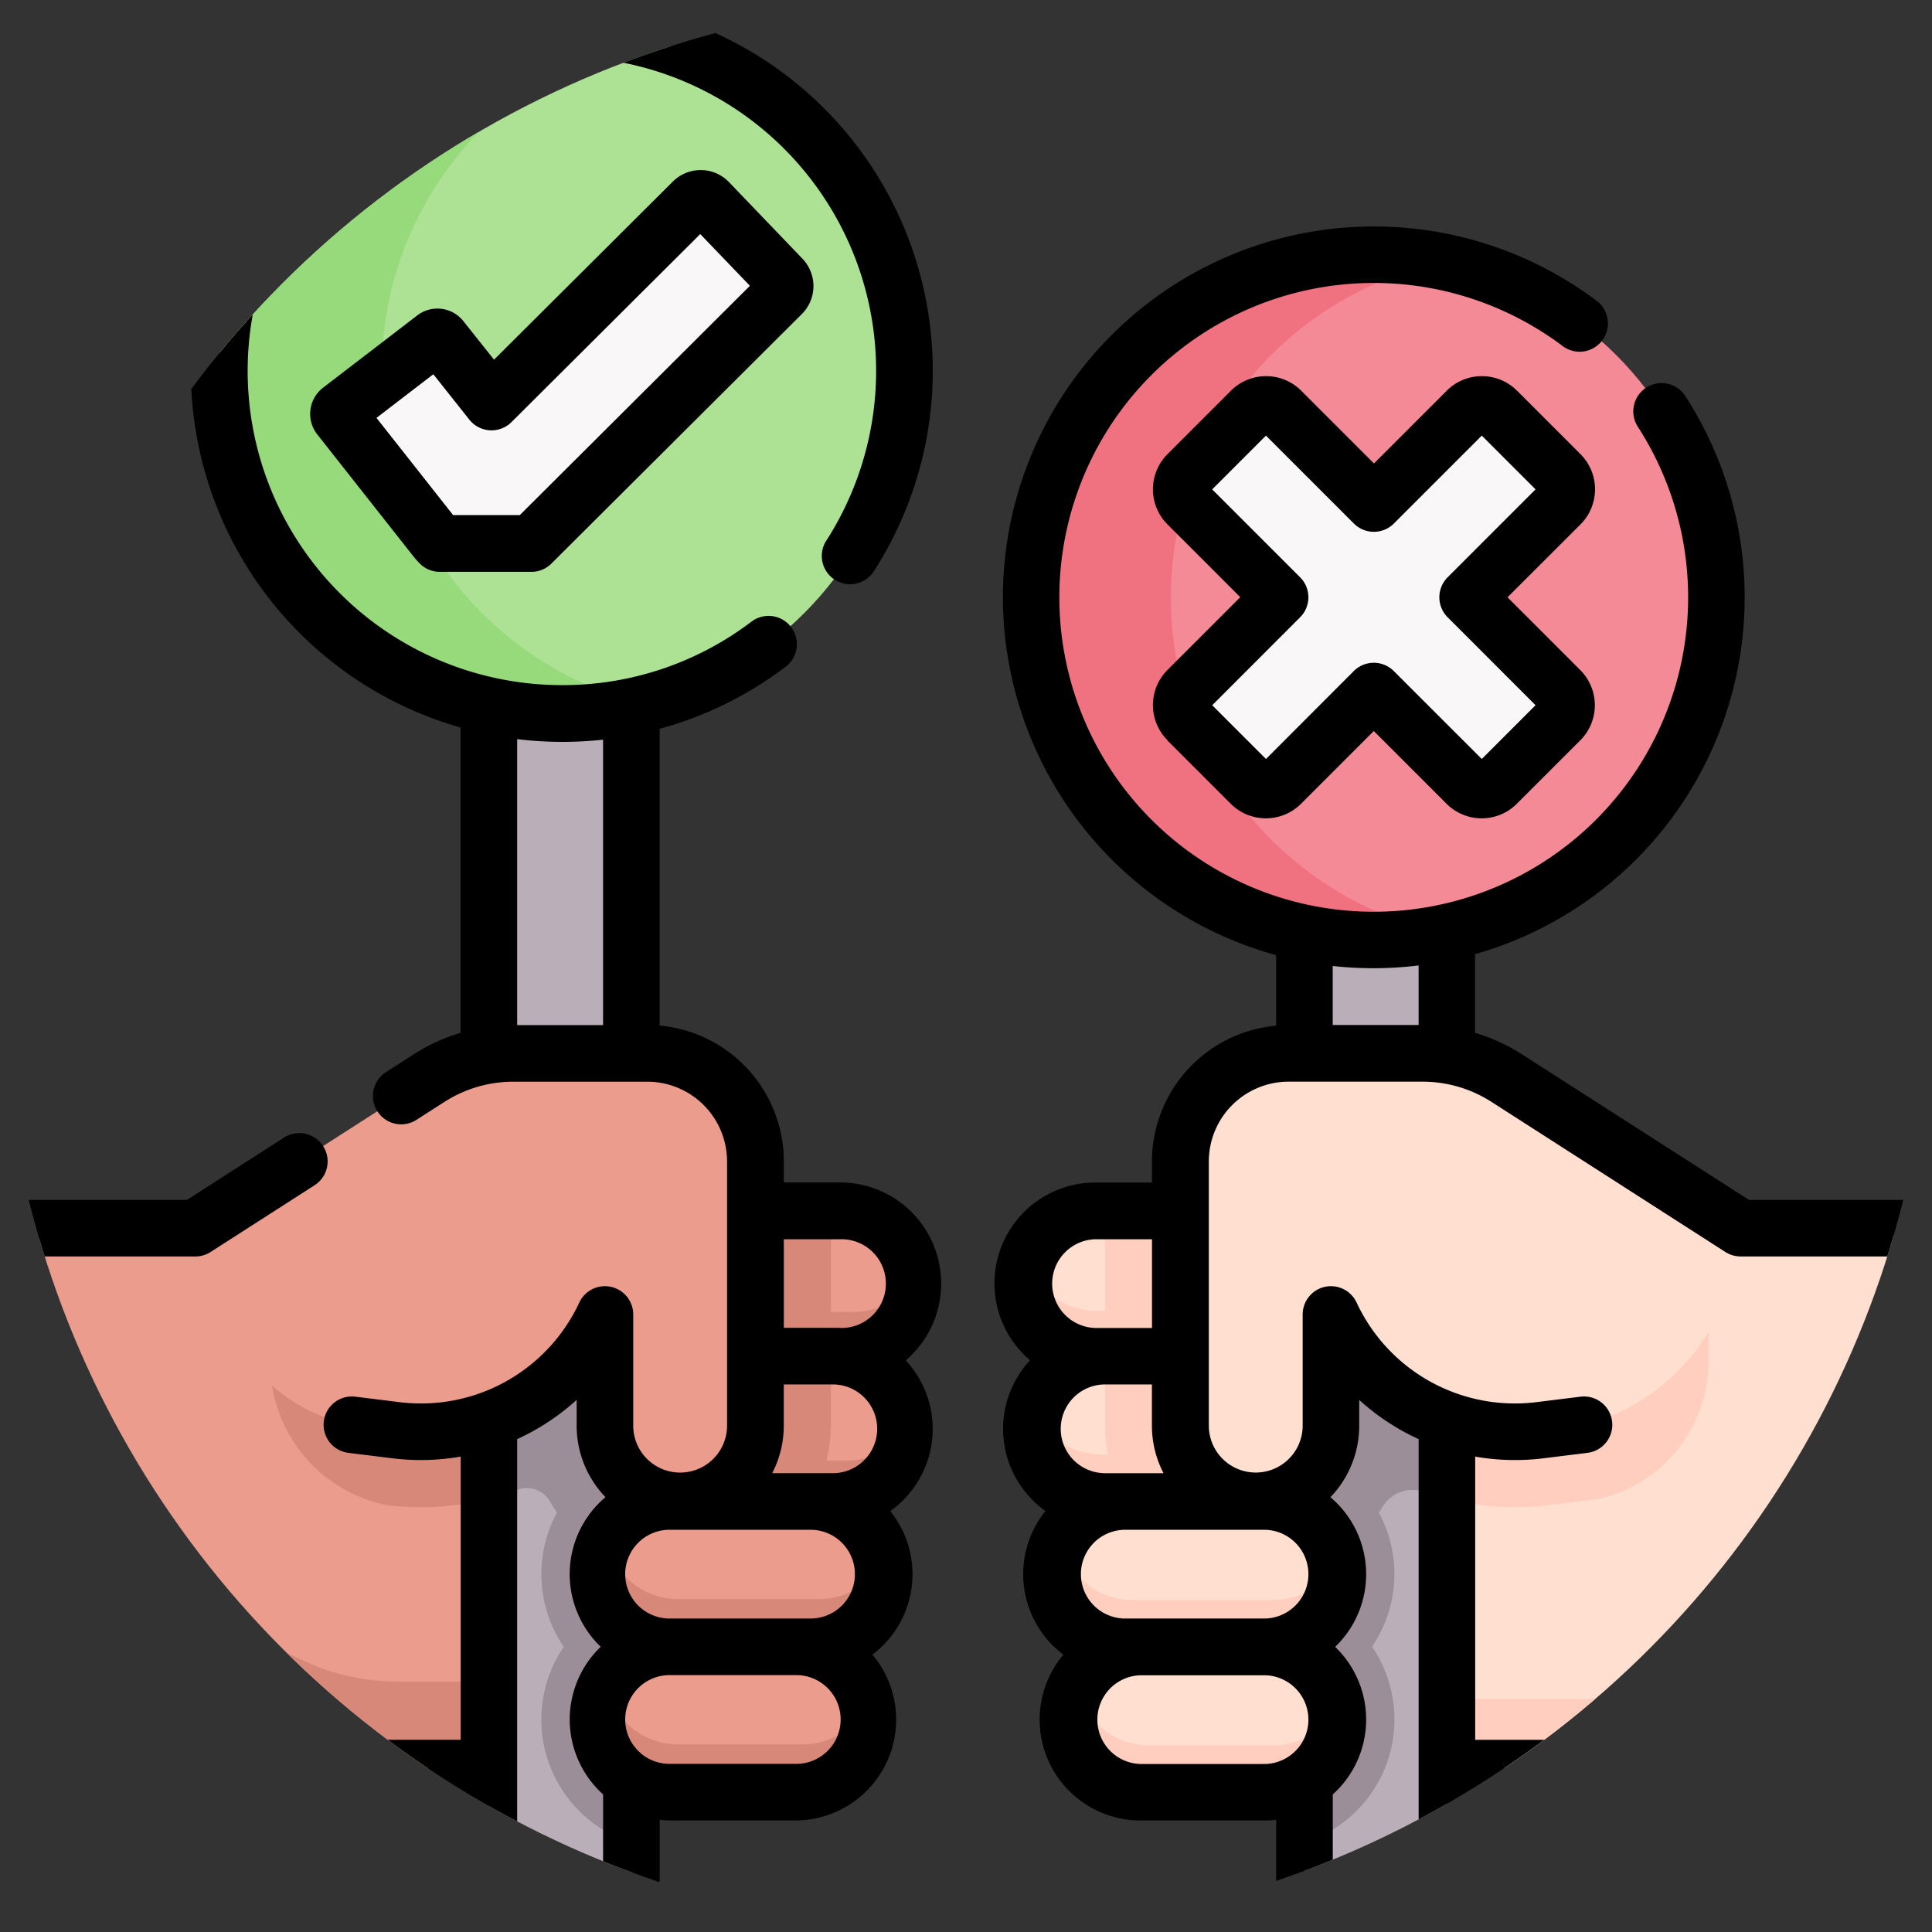 <svg xmlns="http://www.w3.org/2000/svg" xmlns:xlink="http://www.w3.org/1999/xlink" width="70" height="70" viewBox="0 0 70 70">
  <rect x="0" y="0" width="70" height="70" fill="#333333" stroke="none"/>
  <defs>
    <clipPath id="clip-path">
      <circle id="Ellipse_22" data-name="Ellipse 22" cx="35" cy="35" r="35" transform="translate(57 428)" fill="#fff" stroke="#707070" stroke-width="1"/>
    </clipPath>
  </defs>
  <g id="Mask_Group_4" data-name="Mask Group 4" transform="translate(-57 -428)" clip-path="url(#clip-path)">
    <g id="vote" transform="translate(57 428)">
      <g id="Group_85" data-name="Group 85">
        <path id="Path_3828" data-name="Path 3828" d="M46.778,49.856a2.7,2.7,0,0,1-1.912,4.616H39.621a2.7,2.7,0,0,1,0-5.408h5.245A2.7,2.7,0,0,1,46.778,49.856Z" fill="#ffdfcf"/>
        <path id="Path_3829" data-name="Path 3829" d="M45.163,52.7H39.918a2.7,2.7,0,0,1-2.663-2.247,2.7,2.7,0,0,0,2.366,4.015h5.245a2.69,2.69,0,0,0,2.662-3.163A2.7,2.7,0,0,1,45.163,52.7Z" fill="#ffcebf"/>
        <path id="Path_3830" data-name="Path 3830" d="M46.634,44.416a2.718,2.718,0,0,1-1.922,4.64H39.439a2.718,2.718,0,1,1,0-5.436h5.272A2.717,2.717,0,0,1,46.634,44.416Z" fill="#ffdfcf"/>
        <path id="Path_3831" data-name="Path 3831" d="M45.018,47.5H39.746a2.717,2.717,0,0,1-2.7-2.442,2.718,2.718,0,0,0,2.4,4h5.272a2.718,2.718,0,0,0,2.718-2.718,2.748,2.748,0,0,0-.014-.278A2.717,2.717,0,0,1,45.018,47.5Z" fill="#ffcebf"/>
        <path id="Path_3832" data-name="Path 3832" d="M57.7,64.062a5.98,5.98,0,0,0,2.877-.737l4.917-2.7h2.325a1.319,1.319,0,0,0,1.319-1.319V45.819A1.319,1.319,0,0,0,67.819,44.5H45.2V64.062Z" fill="#ffdfcf"/>
        <path id="Path_3833" data-name="Path 3833" d="M67.819,58.117H65.494l-4.917,2.7a5.98,5.98,0,0,1-2.877.737H45.2v2.512H57.7a5.98,5.98,0,0,0,2.877-.737l4.917-2.7h2.325a1.319,1.319,0,0,0,1.319-1.319V56.8A1.319,1.319,0,0,1,67.819,58.117Z" fill="#ffcebf"/>
        <path id="Path_3834" data-name="Path 3834" d="M30.656,43.688a2.815,2.815,0,1,1,0,5.631H25.2a2.815,2.815,0,1,1,0-5.631Z" fill="#eb9c8d"/>
        <path id="Path_3835" data-name="Path 3835" d="M32.877,46.715a2.811,2.811,0,0,1-1.991.824H25.425a2.816,2.816,0,0,1-2.761-2.264,2.81,2.81,0,0,0,2.53,4.043h5.461a2.818,2.818,0,0,0,2.762-3.364,2.805,2.805,0,0,1-.541.76Z" fill="#d78878"/>
        <path id="Path_3836" data-name="Path 3836" d="M2.508,60.63H5.273l5.766,2.7a7.991,7.991,0,0,0,3.374.737h11.06V44.5H2.508A1.411,1.411,0,0,0,1,45.786V59.343A1.411,1.411,0,0,0,2.508,60.63Z" fill="#eb9c8d"/>
        <path id="Path_3837" data-name="Path 3837" d="M14.412,60.926a7.991,7.991,0,0,1-3.374-.737l-5.766-2.7H2.508A1.411,1.411,0,0,1,1,56.207V45.786H1V59.343A1.411,1.411,0,0,0,2.508,60.63H5.273l5.766,2.7a7.991,7.991,0,0,0,3.374.737h11.06V60.926H14.412Z" fill="#d78878"/>
        <path id="Path_3838" data-name="Path 3838" d="M9.792,44.5v4.877a5.258,5.258,0,0,0,4.241,5.16h0a10.252,10.252,0,0,0,1.213.073,10.052,10.052,0,0,0,4.3-.971,5.471,5.471,0,0,0,5.091,3.477h.069a5.359,5.359,0,0,0,.759-.065V44.5H9.792Z" fill="#d78878"/>
        <path id="Path_3839" data-name="Path 3839" d="M22.129,68.975h-3.67a.746.746,0,0,1-.746-.746V20.473h5.162V68.229a.746.746,0,0,1-.746.746Z" fill="#baafb9"/>
        <path id="Path_3840" data-name="Path 3840" d="M22.875,52.572a4.681,4.681,0,0,0-2.449,7.093,4.684,4.684,0,0,0,2.449,7.1Z" fill="#9b8e99"/>
        <path id="Path_3841" data-name="Path 3841" d="M22.875,44.5H17.713v9.8a10.114,10.114,0,0,0,1.047-.327.964.964,0,0,1,1.165.431,5.5,5.5,0,0,0,.859,1.111,5.436,5.436,0,0,0,2.091,1.306V44.5Z" fill="#9b8e99"/>
        <g id="Group_84" data-name="Group 84">
          <g id="XMLID_385_">
            <g id="Group_78" data-name="Group 78">
              <g id="XMLID_389_">
                <g id="Group_76" data-name="Group 76">
                  <path id="Path_3842" data-name="Path 3842" d="M30.377,48.906a2.863,2.863,0,1,1,0,5.725h-4.9a2.863,2.863,0,1,1,0-5.725Z" fill="#eb9c8d"/>
                </g>
              </g>
              <path id="Path_3843" data-name="Path 3843" d="M32.668,52.082a2.861,2.861,0,0,1-2.026.838h-4.9A2.861,2.861,0,0,1,22.912,50.5a2.858,2.858,0,0,0,2.561,4.136h4.9a2.861,2.861,0,0,0,2.83-3.3A2.886,2.886,0,0,1,32.668,52.082Z" fill="#d78878"/>
              <path id="Path_3844" data-name="Path 3844" d="M25.473,48.906a2.863,2.863,0,1,0,0,5.725h3.722a5.537,5.537,0,0,0,.911-3.047V48.906H25.473Z" fill="#d78878"/>
              <path id="Path_3845" data-name="Path 3845" d="M29.405,54.4a2.633,2.633,0,1,1,0,5.265H24.3a2.633,2.633,0,1,1,0-5.265Z" fill="#eb9c8d"/>
              <path id="Path_3846" data-name="Path 3846" d="M28.809,59.667a2.633,2.633,0,1,1,0,5.265H24.3a2.633,2.633,0,1,1,0-5.265Z" fill="#eb9c8d"/>
              <g id="Group_77" data-name="Group 77">
                <path id="Path_3847" data-name="Path 3847" d="M31.533,57.168a2.629,2.629,0,0,1-1.862.771H24.564a2.634,2.634,0,0,1-2.586-2.149,2.634,2.634,0,0,0,2.32,3.878h5.107a2.632,2.632,0,0,0,2.633-2.633,2.657,2.657,0,0,0-.044-.484A2.637,2.637,0,0,1,31.533,57.168Z" fill="#d78878"/>
                <path id="Path_3848" data-name="Path 3848" d="M30.938,62.433a2.632,2.632,0,0,1-1.863.771H24.564a2.633,2.633,0,0,1-2.588-2.147A2.634,2.634,0,0,0,24.3,64.932h4.511A2.635,2.635,0,0,0,31.4,61.814,2.647,2.647,0,0,1,30.938,62.433Z" fill="#d78878"/>
              </g>
            </g>
          </g>
          <g id="XMLID_384_">
            <g id="Group_79" data-name="Group 79">
              <path id="Path_3849" data-name="Path 3849" d="M30.019,49.318h.087V43.688H25.2a2.815,2.815,0,0,0,0,5.631Z" fill="#d78878"/>
              <path id="Path_3850" data-name="Path 3850" d="M27.372,42.08v9.5a2.773,2.773,0,0,1-2.692,2.8,2.726,2.726,0,0,1-2.762-2.727V47.627a7.364,7.364,0,0,1-6.668,4.248,7.485,7.485,0,0,1-.889-.053l-1.617-.2a6.155,6.155,0,0,1-4.677-4.132l-.98-3,8.459-5.43a5.667,5.667,0,0,1,3.058-.9h4.855a3.914,3.914,0,0,1,3.914,3.914Z" fill="#eb9c8d"/>
            </g>
          </g>
          <circle id="Ellipse_20" data-name="Ellipse 20" cx="12.414" cy="12.414" r="12.414" transform="translate(7.944 1.025)" fill="#ade194"/>
          <path id="Path_3851" data-name="Path 3851" d="M13.829,13.439A12.422,12.422,0,0,1,23.3,1.376a12.414,12.414,0,1,0,0,24.125A12.421,12.421,0,0,1,13.829,13.439Z" fill="#97da7b"/>
          <path id="Path_3852" data-name="Path 3852" d="M61.9,44.5H45.2V57.106c.074,0,.148.008.222.008h.069a5.471,5.471,0,0,0,5.091-3.477,10.052,10.052,0,0,0,4.3.971,10.284,10.284,0,0,0,1.217-.073l1.8-.217.178-.046.043-.011a5.127,5.127,0,0,0,3.782-4.97Z" fill="#ffcebf"/>
          <path id="Path_3853" data-name="Path 3853" d="M51.127,68.975H48.559a1.3,1.3,0,0,1-1.3-1.3V26.169h5.162V67.678a1.3,1.3,0,0,1-1.3,1.3Z" fill="#baafb9"/>
          <path id="Path_3854" data-name="Path 3854" d="M49.148,53.721a4.671,4.671,0,0,0-1.886-1.149V66.761a4.684,4.684,0,0,0,2.449-7.1,4.679,4.679,0,0,0-.563-5.944Z" fill="#9b8e99"/>
          <path id="Path_3855" data-name="Path 3855" d="M52.424,44.5H47.262V56.822a5.436,5.436,0,0,0,2.091-1.306,5.506,5.506,0,0,0,.761-.949,1.259,1.259,0,0,1,1.482-.514q.408.141.829.248Z" fill="#9b8e99"/>
          <g id="XMLID_400_">
            <g id="Group_80" data-name="Group 80">
              <path id="Path_3856" data-name="Path 3856" d="M47.7,55.173a2.633,2.633,0,0,1-1.862,4.495H40.732a2.633,2.633,0,1,1,0-5.265h5.107a2.631,2.631,0,0,1,1.862.771Z" fill="#ffdfcf"/>
              <path id="Path_3857" data-name="Path 3857" d="M47.7,60.438a2.633,2.633,0,0,1-1.862,4.495H41.328a2.633,2.633,0,1,1,0-5.265h4.511a2.631,2.631,0,0,1,1.862.771Z" fill="#ffdfcf"/>
            </g>
          </g>
          <g id="XMLID_402_">
            <g id="Group_81" data-name="Group 81">
              <path id="Path_3858" data-name="Path 3858" d="M46.136,57.971H41.029a2.626,2.626,0,0,1-2.6-2.219,2.633,2.633,0,0,0,2.3,3.915h5.107a2.633,2.633,0,0,0,2.633-2.633,2.7,2.7,0,0,0-.033-.421,2.64,2.64,0,0,1-2.3,1.357Z" fill="#ffcebf"/>
              <path id="Path_3859" data-name="Path 3859" d="M46.136,63.236H41.625a2.627,2.627,0,0,1-2.6-2.218,2.633,2.633,0,0,0,2.3,3.914h4.511A2.633,2.633,0,0,0,48.471,62.3a2.7,2.7,0,0,0-.033-.421,2.64,2.64,0,0,1-2.3,1.357Z" fill="#ffcebf"/>
            </g>
          </g>
          <g id="XMLID_397_">
            <g id="Group_82" data-name="Group 82">
              <path id="Path_3860" data-name="Path 3860" d="M44.866,49.065H40.03v2.52a5.535,5.535,0,0,0,.812,2.888h4.024a2.7,2.7,0,1,0,0-5.408Z" fill="#ffcebf"/>
              <path id="Path_3861" data-name="Path 3861" d="M44.712,43.62H40.03v5.436h4.681a2.718,2.718,0,1,0,0-5.436Z" fill="#ffcebf"/>
              <path id="Path_3862" data-name="Path 3862" d="M63.155,44.5l-.38,1.616a7.457,7.457,0,0,1-5.383,5.511l-1.617.2a7.485,7.485,0,0,1-.889.053,7.364,7.364,0,0,1-6.668-4.248v4.027a2.726,2.726,0,0,1-2.762,2.727,2.773,2.773,0,0,1-2.692-2.8v-9.5a3.914,3.914,0,0,1,3.914-3.914h4.855a5.667,5.667,0,0,1,3.058.9L63.063,44.5Z" fill="#ffdfcf"/>
            </g>
          </g>
          <circle id="Ellipse_21" data-name="Ellipse 21" cx="12.414" cy="12.414" r="12.414" transform="translate(37.365 9.227)" fill="#f58a97"/>
          <path id="Path_3863" data-name="Path 3863" d="M42.423,21.641A12.421,12.421,0,0,1,52.31,9.484a12.414,12.414,0,1,0,0,24.313,12.421,12.421,0,0,1-9.888-12.156Z" fill="#f07281"/>
          <g id="Group_83" data-name="Group 83">
            <path id="Path_3864" data-name="Path 3864" d="M53.177,21.641l3.362-3.362a.774.774,0,0,0,0-1.1l-2.3-2.3a.774.774,0,0,0-1.095,0l-3.362,3.362L46.417,14.88a.774.774,0,0,0-1.095,0l-2.3,2.3a.774.774,0,0,0,0,1.1l3.362,3.362L43.019,25a.774.774,0,0,0,0,1.1l2.3,2.3a.774.774,0,0,0,1.095,0l3.362-3.362L53.141,28.4a.774.774,0,0,0,1.095,0l2.3-2.3a.774.774,0,0,0,0-1.1Z" fill="#f9f7f8"/>
            <path id="Path_3865" data-name="Path 3865" d="M15.939,19.69h3.319l9.076-9.043a.4.4,0,0,0,.006-.56L25.674,7.311A.4.4,0,0,0,25.1,7.3l-7.29,7.263-1.828-2.3a.172.172,0,0,0-.24-.03l-3.414,2.62a.172.172,0,0,0-.03.243l3.465,4.4a2.32,2.32,0,0,0,.172.195Z" fill="#f9f7f8"/>
          </g>
        </g>
      </g>
      <g id="Group_86" data-name="Group 86">
        <path id="Path_3866" data-name="Path 3866" d="M1.135,45.525H7.074a1.026,1.026,0,0,0,.554-.162l3.771-2.42a1.025,1.025,0,1,0-1.108-1.726L6.773,43.475H1.135a1.025,1.025,0,0,0,0,2.05Z"/>
        <path id="Path_3867" data-name="Path 3867" d="M34.1,46.5a3.662,3.662,0,0,0-3.658-3.658H28.4v-.765a4.945,4.945,0,0,0-4.5-4.918V26.406a13.341,13.341,0,0,0,4.565-2.249,1.025,1.025,0,0,0-1.238-1.634,11.287,11.287,0,0,1-6.869,2.3,11.385,11.385,0,1,1,9.6-5.264,1.025,1.025,0,1,0,1.728,1.1,13.44,13.44,0,1,0-15,5.7V37.421a6.679,6.679,0,0,0-1.695.779l-1.009.648a1.025,1.025,0,0,0,1.108,1.726l1.009-.648a4.626,4.626,0,0,1,2.5-.734h4.856a2.892,2.892,0,0,1,2.888,2.888v9.574a1.7,1.7,0,1,1-3.4,0V47.627a1.025,1.025,0,0,0-1.954-.434,6.324,6.324,0,0,1-6.5,3.611l-1.616-.2a1.025,1.025,0,0,0-.246,2.036l1.616.2a8.414,8.414,0,0,0,2.449-.065V63.036H12.437a4.973,4.973,0,0,1-2.384-.611l-4.916-2.7a1.025,1.025,0,0,0-.493-.126H1.135a1.025,1.025,0,0,0,0,2.05H4.381l4.686,2.569a7.03,7.03,0,0,0,3.37.863h4.251v3.888a1.025,1.025,0,0,0,2.05,0V52.142a8.365,8.365,0,0,0,2.155-1.422v.933a3.736,3.736,0,0,0,1.045,2.592,3.646,3.646,0,0,0-.173,5.421,3.651,3.651,0,0,0,.086,5.348v3.96a1.025,1.025,0,0,0,2.05,0V65.936a3.691,3.691,0,0,0,.4.022H28.81a3.654,3.654,0,0,0,2.8-6.008,3.648,3.648,0,0,0,.646-5.2,3.651,3.651,0,0,0,.561-5.462A3.647,3.647,0,0,0,34.1,46.5ZM18.738,37.141V26.78a13.514,13.514,0,0,0,1.62.1A13.706,13.706,0,0,0,21.85,26.8V37.141ZM24.3,55.427h5.107a1.608,1.608,0,0,1,0,3.215H24.3a1.608,1.608,0,1,1,0-3.215Zm4.511,8.481H24.3a1.608,1.608,0,1,1,0-3.215H28.81a1.608,1.608,0,1,1,0,3.215Zm1.324-10.532H27.977a3.721,3.721,0,0,0,.421-1.723V50.161h1.736a1.608,1.608,0,1,1,0,3.215Zm.313-5.266H28.4V44.9h2.049a1.608,1.608,0,1,1,0,3.215Z"/>
        <path id="Path_3868" data-name="Path 3868" d="M68.864,59.6H65.493a1.025,1.025,0,0,0-.493.126l-4.916,2.7a4.973,4.973,0,0,1-2.384.611H53.449V52.776a8.4,8.4,0,0,0,2.449.064l1.616-.2a1.025,1.025,0,1,0-.246-2.036l-1.616.2a6.325,6.325,0,0,1-6.5-3.611,1.025,1.025,0,0,0-1.954.434v4.026a1.7,1.7,0,1,1-3.4,0V42.079a2.892,2.892,0,0,1,2.888-2.888h4.856a4.625,4.625,0,0,1,2.5.734l8.472,5.437a1.026,1.026,0,0,0,.554.162h5.8a1.025,1.025,0,0,0,0-2.05h-5.5L55.144,38.2a6.683,6.683,0,0,0-1.7-.779v-2.85a13.442,13.442,0,0,0,7.619-20.222,1.025,1.025,0,1,0-1.721,1.114,11.391,11.391,0,1,1-2.736-2.934,1.025,1.025,0,1,0,1.231-1.639,13.44,13.44,0,0,0-21.5,10.751,13.463,13.463,0,0,0,9.9,12.965v2.556a4.945,4.945,0,0,0-4.5,4.918v.765H39.69a3.654,3.654,0,0,0-2.369,6.44,3.65,3.65,0,0,0,.559,5.461,3.649,3.649,0,0,0,.648,5.206,3.653,3.653,0,0,0,2.8,6.007h4.511a3.7,3.7,0,0,0,.4-.022v3.039a1.025,1.025,0,0,0,2.05,0v-3.96a3.649,3.649,0,0,0,.086-5.347,3.65,3.65,0,0,0-.171-5.422,3.737,3.737,0,0,0,1.043-2.592v-.933A8.369,8.369,0,0,0,51.4,52.142V68.975a1.025,1.025,0,0,0,2.05,0V65.087H57.7a7.03,7.03,0,0,0,3.37-.863l4.686-2.569h3.109a1.025,1.025,0,1,0,0-2.05ZM49.779,35.08a13.514,13.514,0,0,0,1.62-.1v2.158H48.287V35A13.513,13.513,0,0,0,49.779,35.08ZM45.838,58.642H40.731a1.608,1.608,0,0,1,0-3.215h5.107a1.608,1.608,0,0,1,0,3.215ZM40,53.376a1.608,1.608,0,0,1,0-3.215h1.736v1.493a3.726,3.726,0,0,0,.421,1.723H40ZM39.69,44.9h2.049v3.215H39.69a1.608,1.608,0,0,1,0-3.215Zm1.637,19.013a1.608,1.608,0,0,1,0-3.215h4.511a1.608,1.608,0,0,1,0,3.215Z"/>
        <path id="Path_3869" data-name="Path 3869" d="M42.293,26.823l2.3,2.3a1.8,1.8,0,0,0,2.545,0l2.637-2.637,2.637,2.637a1.8,1.8,0,0,0,2.545,0l2.3-2.3a1.8,1.8,0,0,0,0-2.545l-2.637-2.637L57.264,19a1.8,1.8,0,0,0,0-2.545l-2.3-2.3a1.8,1.8,0,0,0-2.545,0l-2.637,2.637-2.637-2.637a1.8,1.8,0,0,0-2.545,0l-2.3,2.3a1.8,1.8,0,0,0,0,2.545l2.637,2.637-2.637,2.637a1.8,1.8,0,0,0,0,2.545Zm4.812-4.457a1.025,1.025,0,0,0,0-1.45l-3.185-3.185,1.948-1.948,3.185,3.185a1.025,1.025,0,0,0,1.45,0l3.185-3.185,1.948,1.948-3.185,3.185a1.025,1.025,0,0,0,0,1.45l3.185,3.185L53.688,27.5,50.5,24.314a1.025,1.025,0,0,0-1.45,0L45.869,27.5l-1.948-1.948Z"/>
        <path id="Path_3870" data-name="Path 3870" d="M25.4,6.163a1.421,1.421,0,0,0-1.022.416L17.9,13.032l-1.114-1.4a1.2,1.2,0,0,0-1.667-.205l-3.414,2.62a1.2,1.2,0,0,0-.211,1.691l3.462,4.392a3.325,3.325,0,0,0,.248.282,1.025,1.025,0,0,0,.732.307h3.319a1.025,1.025,0,0,0,.724-.3l9.076-9.043a1.432,1.432,0,0,0,.022-2L26.414,6.6A1.414,1.414,0,0,0,25.4,6.163Zm-6.567,12.5H16.417l-2.776-3.522L15.7,13.56l1.306,1.645a1.025,1.025,0,0,0,1.526.089l6.839-6.813,1.8,1.874Z"/>
      </g>
    </g>
  </g>
</svg>
